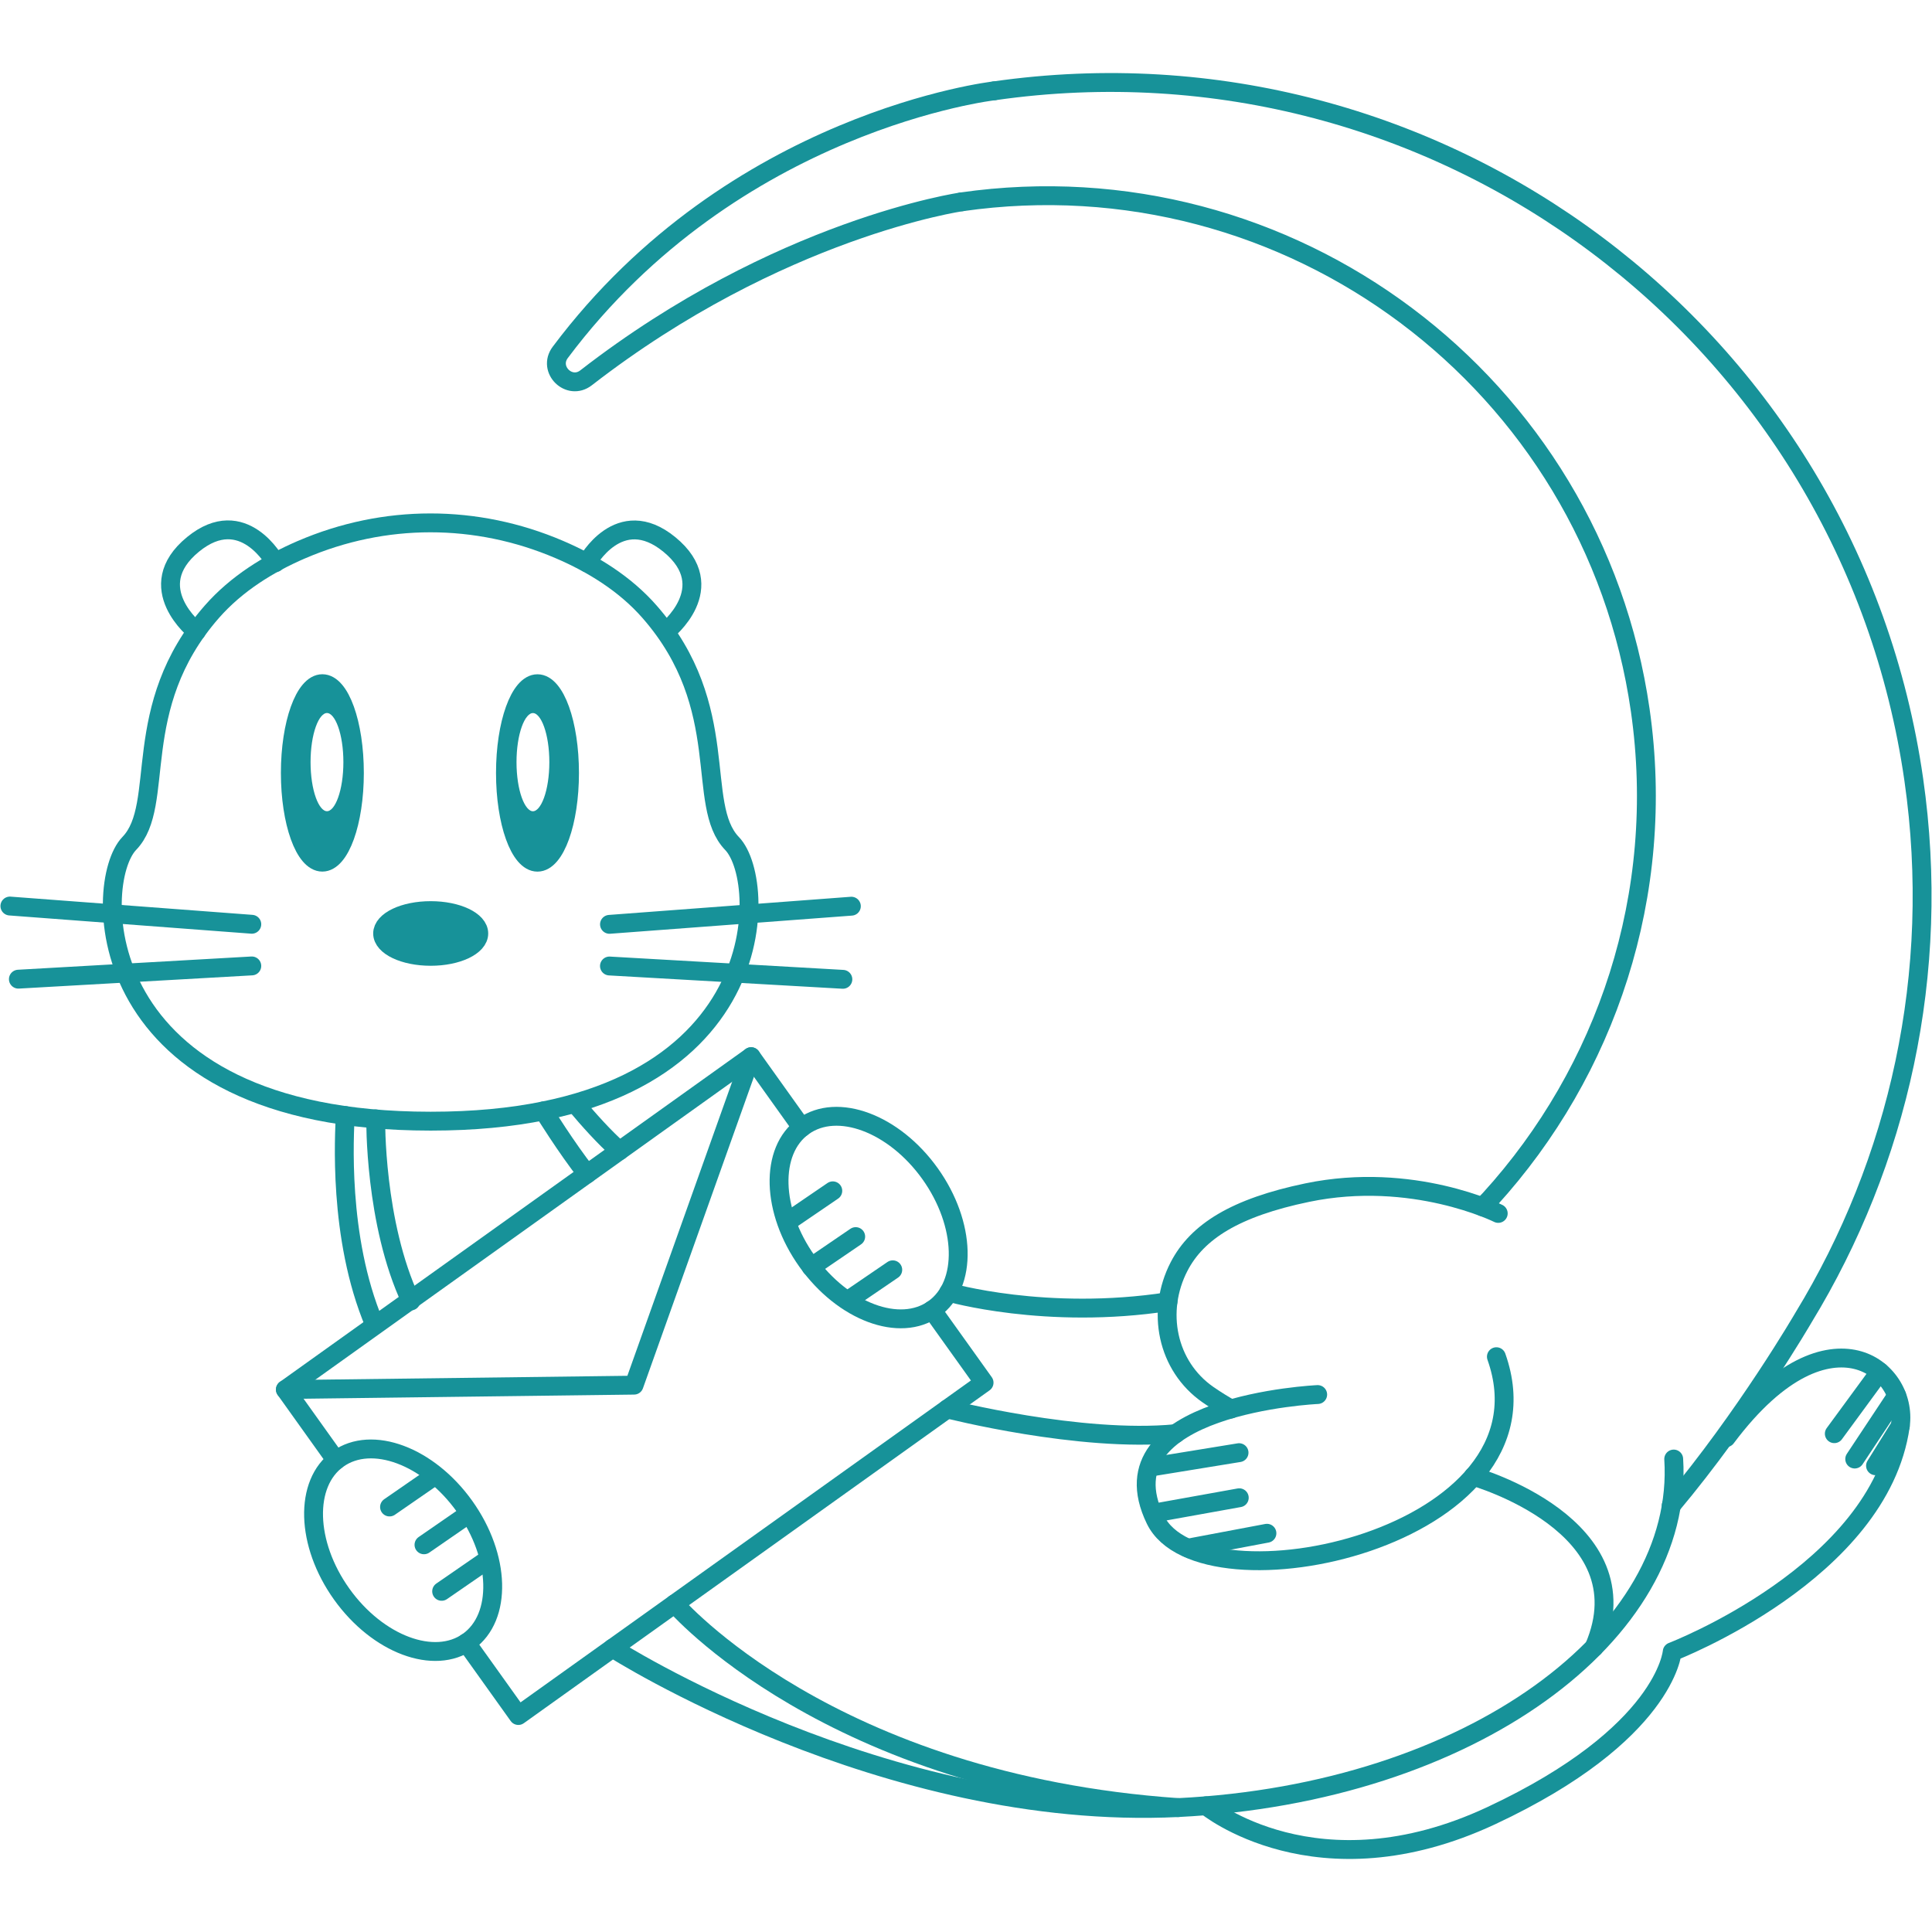 <?xml version="1.0" encoding="UTF-8"?>
<svg id="lining" xmlns="http://www.w3.org/2000/svg" viewBox="0 0 512 512">
  <defs>
    <style>
      .cls-1 {
        stroke-width: 0px;
      }

      .cls-1, .cls-2 {
        fill: #179299;
      }

      .cls-3 {
        stroke-miterlimit: 10;
      }

      .cls-3, .cls-4, .cls-5 {
        fill: none;
      }

      .cls-3, .cls-4, .cls-5, .cls-2 {
        stroke: #179299;
      }

      .cls-4, .cls-5, .cls-2 {
        stroke-linecap: round;
        stroke-linejoin: round;
      }

      .cls-4, .cls-2 {
        stroke-width: 5px;
      }
    </style>
  </defs>
  <path class="cls-4" d="M79.89,145.67c21.98-9.47,46.34-9.46,68.34-.04,8.66,3.71,17.37,9,23.96,16.55,22.22,25.43,11.86,51.05,21.82,61.37,9.97,10.32,10.9,73.58-79.76,73.57h-.25c-90.67-.02-89.71-63.28-79.74-73.6s-.38-35.94,21.85-61.36c6.57-7.51,15.19-12.79,23.77-16.49Z"/>
  <ellipse class="cls-2" cx="114.14" cy="247.38" rx="12.74" ry="6.06"/>
  <path class="cls-4" d="M72.99,149.12s-8.49-15.77-21.83-4.86c-13.94,11.4.88,23.05.88,23.05"/>
  <path class="cls-4" d="M155.56,149.14s8.49-15.77,21.83-4.85c13.94,11.41-.89,23.05-.89,23.05"/>
  <polyline class="cls-4" points="247.01 347.15 260.79 366.42 137.37 454.63 123.59 435.35"/>
  <polyline class="cls-4" points="89.04 387.01 75.63 368.24 199.05 280.03 212.47 298.82"/>
  <ellipse class="cls-4" cx="106.85" cy="410.81" rx="20.01" ry="29.72" transform="translate(-218.95 138.71) rotate(-35.55)"/>
  <ellipse class="cls-4" cx="230.2" cy="322.65" rx="20.01" ry="29.72" transform="translate(-144.69 194) rotate(-35.55)"/>
  <polyline class="cls-4" points="199.05 280.03 168.03 367.08 75.63 368.24"/>
  <path class="cls-4" d="M349.2,369.57s-57.81,2.6-43.03,33.13c12.19,25.21,107.51,5.07,90.39-43.16"/>
  <path class="cls-4" d="M91.49,295.62c-.18,4.77-2,32.17,7.7,55.21"/>
  <path class="cls-4" d="M152.73,292.85c3.15,3.76,7.43,8.57,11.44,12.11"/>
  <path class="cls-4" d="M443.55,386.66c2.94,46.14-53.46,88.54-131.34,92.37-77.87,3.82-149.87-42.25-149.87-42.25"/>
  <path class="cls-4" d="M251.43,342.46s25.75,7.46,58.1,2.5"/>
  <path class="cls-4" d="M319.62,478.55s29.34,24.24,75.58,2.62c46.24-21.63,47.95-43.43,47.95-43.43,0,0,54.96-21.06,60.45-59.84,1.12-7.94-3.87-15.67-11.67-17.55-7.76-1.87-20.09,1.42-34.48,20.65"/>
  <line class="cls-4" x1="161.52" y1="244.96" x2="225.62" y2="240.15"/>
  <line class="cls-4" x1="161.51" y1="256" x2="223.37" y2="259.53"/>
  <line class="cls-4" x1="66.73" y1="244.94" x2="2.62" y2="240.11"/>
  <line class="cls-4" x1="66.73" y1="255.98" x2="4.87" y2="259.49"/>
  <path class="cls-4" d="M397.05,321.57s-22.68-11.32-50.63-5.51c-19.04,3.96-29.15,10.31-33.95,19.58-6.12,11.82-3.26,26.37,7.67,33.97,2.12,1.47,4.21,2.74,6.08,3.79"/>
  <path class="cls-4" d="M254.83,53.49c86.86-12.46,167.38,47.85,179.85,134.71,7.01,48.86-9.01,95.71-39.82,129.58l-1.96,2.04"/>
  <path class="cls-4" d="M263.48,24.07c117.7-16.89,226.8,64.83,243.69,182.53,7.39,51.49-4.1,101.34-29.21,142.54,0,0-15.2,26.19-35.08,49.87"/>
  <path class="cls-4" d="M254.83,53.49s-48.34,6.94-99.51,46.63c-4.47,3.47-10.24-2.2-6.85-6.73,46.06-61.49,115-69.32,115-69.32"/>
  <line class="cls-4" x1="208.9" y1="323.63" x2="220.7" y2="315.58"/>
  <line class="cls-4" x1="214.97" y1="335.76" x2="226.77" y2="327.71"/>
  <line class="cls-4" x1="224.79" y1="344.56" x2="236.59" y2="336.51"/>
  <line class="cls-4" x1="114.98" y1="391.25" x2="103.23" y2="399.37"/>
  <line class="cls-4" x1="124.12" y1="401.27" x2="112.36" y2="409.39"/>
  <line class="cls-4" x1="128.8" y1="413.61" x2="117.04" y2="421.72"/>
  <line class="cls-4" x1="305.09" y1="388.76" x2="328.36" y2="384.97"/>
  <line class="cls-4" x1="305.83" y1="400.98" x2="328.42" y2="396.92"/>
  <line class="cls-4" x1="314.85" y1="410.27" x2="335.75" y2="406.33"/>
  <line class="cls-4" x1="498.15" y1="363.52" x2="486.11" y2="379.94"/>
  <line class="cls-4" x1="502.65" y1="369.87" x2="491.52" y2="386.66"/>
  <line class="cls-4" x1="503.6" y1="377.9" x2="497.03" y2="388.44"/>
  <path class="cls-4" d="M144.05,294.39s6.02,9.75,11.51,16.72"/>
  <path class="cls-4" d="M251.06,373.38s35.15,8.99,60.51,6.56"/>
  <path class="cls-4" d="M390.45,391.25s45.93,12.95,32.01,45.32"/>
  <path class="cls-4" d="M99.57,296.52s-.38,27.63,9.32,48.25"/>
  <path class="cls-4" d="M178.81,425.02s40.77,47.57,133.41,54.01"/>
  <path class="cls-1" d="M133.95,204.84c0-13.06,3.81-23.65,8.49-23.65s8.49,10.59,8.49,23.65-3.81,23.65-8.5,23.65-8.48-10.59-8.48-23.65ZM136.37,201.98c0,7.46,2.17,13.51,4.85,13.51s4.85-6.04,4.85-13.51-2.17-13.51-4.85-13.51-4.85,6.05-4.85,13.51Z"/>
  <path class="cls-1" d="M91.5,201.97c0-7.46-2.17-13.51-4.85-13.51s-4.85,6.05-4.85,13.51,2.17,13.51,4.85,13.51c2.68.01,4.85-6.04,4.85-13.51ZM85.43,181.18c4.69,0,8.49,10.59,8.49,23.65s-3.81,23.65-8.5,23.65-8.48-10.59-8.48-23.65,3.81-23.65,8.49-23.65Z"/>
  <path class="cls-4" d="M93.92,204.83c0,13.06-3.81,23.65-8.5,23.65s-8.48-10.59-8.48-23.65,3.81-23.65,8.49-23.65,8.49,10.59,8.49,23.65Z"/>
  <path class="cls-4" d="M150.93,204.84c0,13.06-3.81,23.65-8.5,23.65s-8.48-10.59-8.48-23.65,3.81-23.65,8.49-23.65,8.49,10.59,8.49,23.65Z"/>
  <path class="cls-5" d="M146.08,201.98c0,7.47-2.17,13.51-4.85,13.51s-4.85-6.05-4.85-13.51,2.17-13.51,4.85-13.51,4.85,6.05,4.85,13.51Z"/>
  <path class="cls-3" d="M91.5,201.97c0,7.47-2.17,13.52-4.85,13.51-2.68,0-4.85-6.04-4.85-13.51s2.17-13.51,4.85-13.51,4.85,6.05,4.85,13.51Z"/>
</svg>
